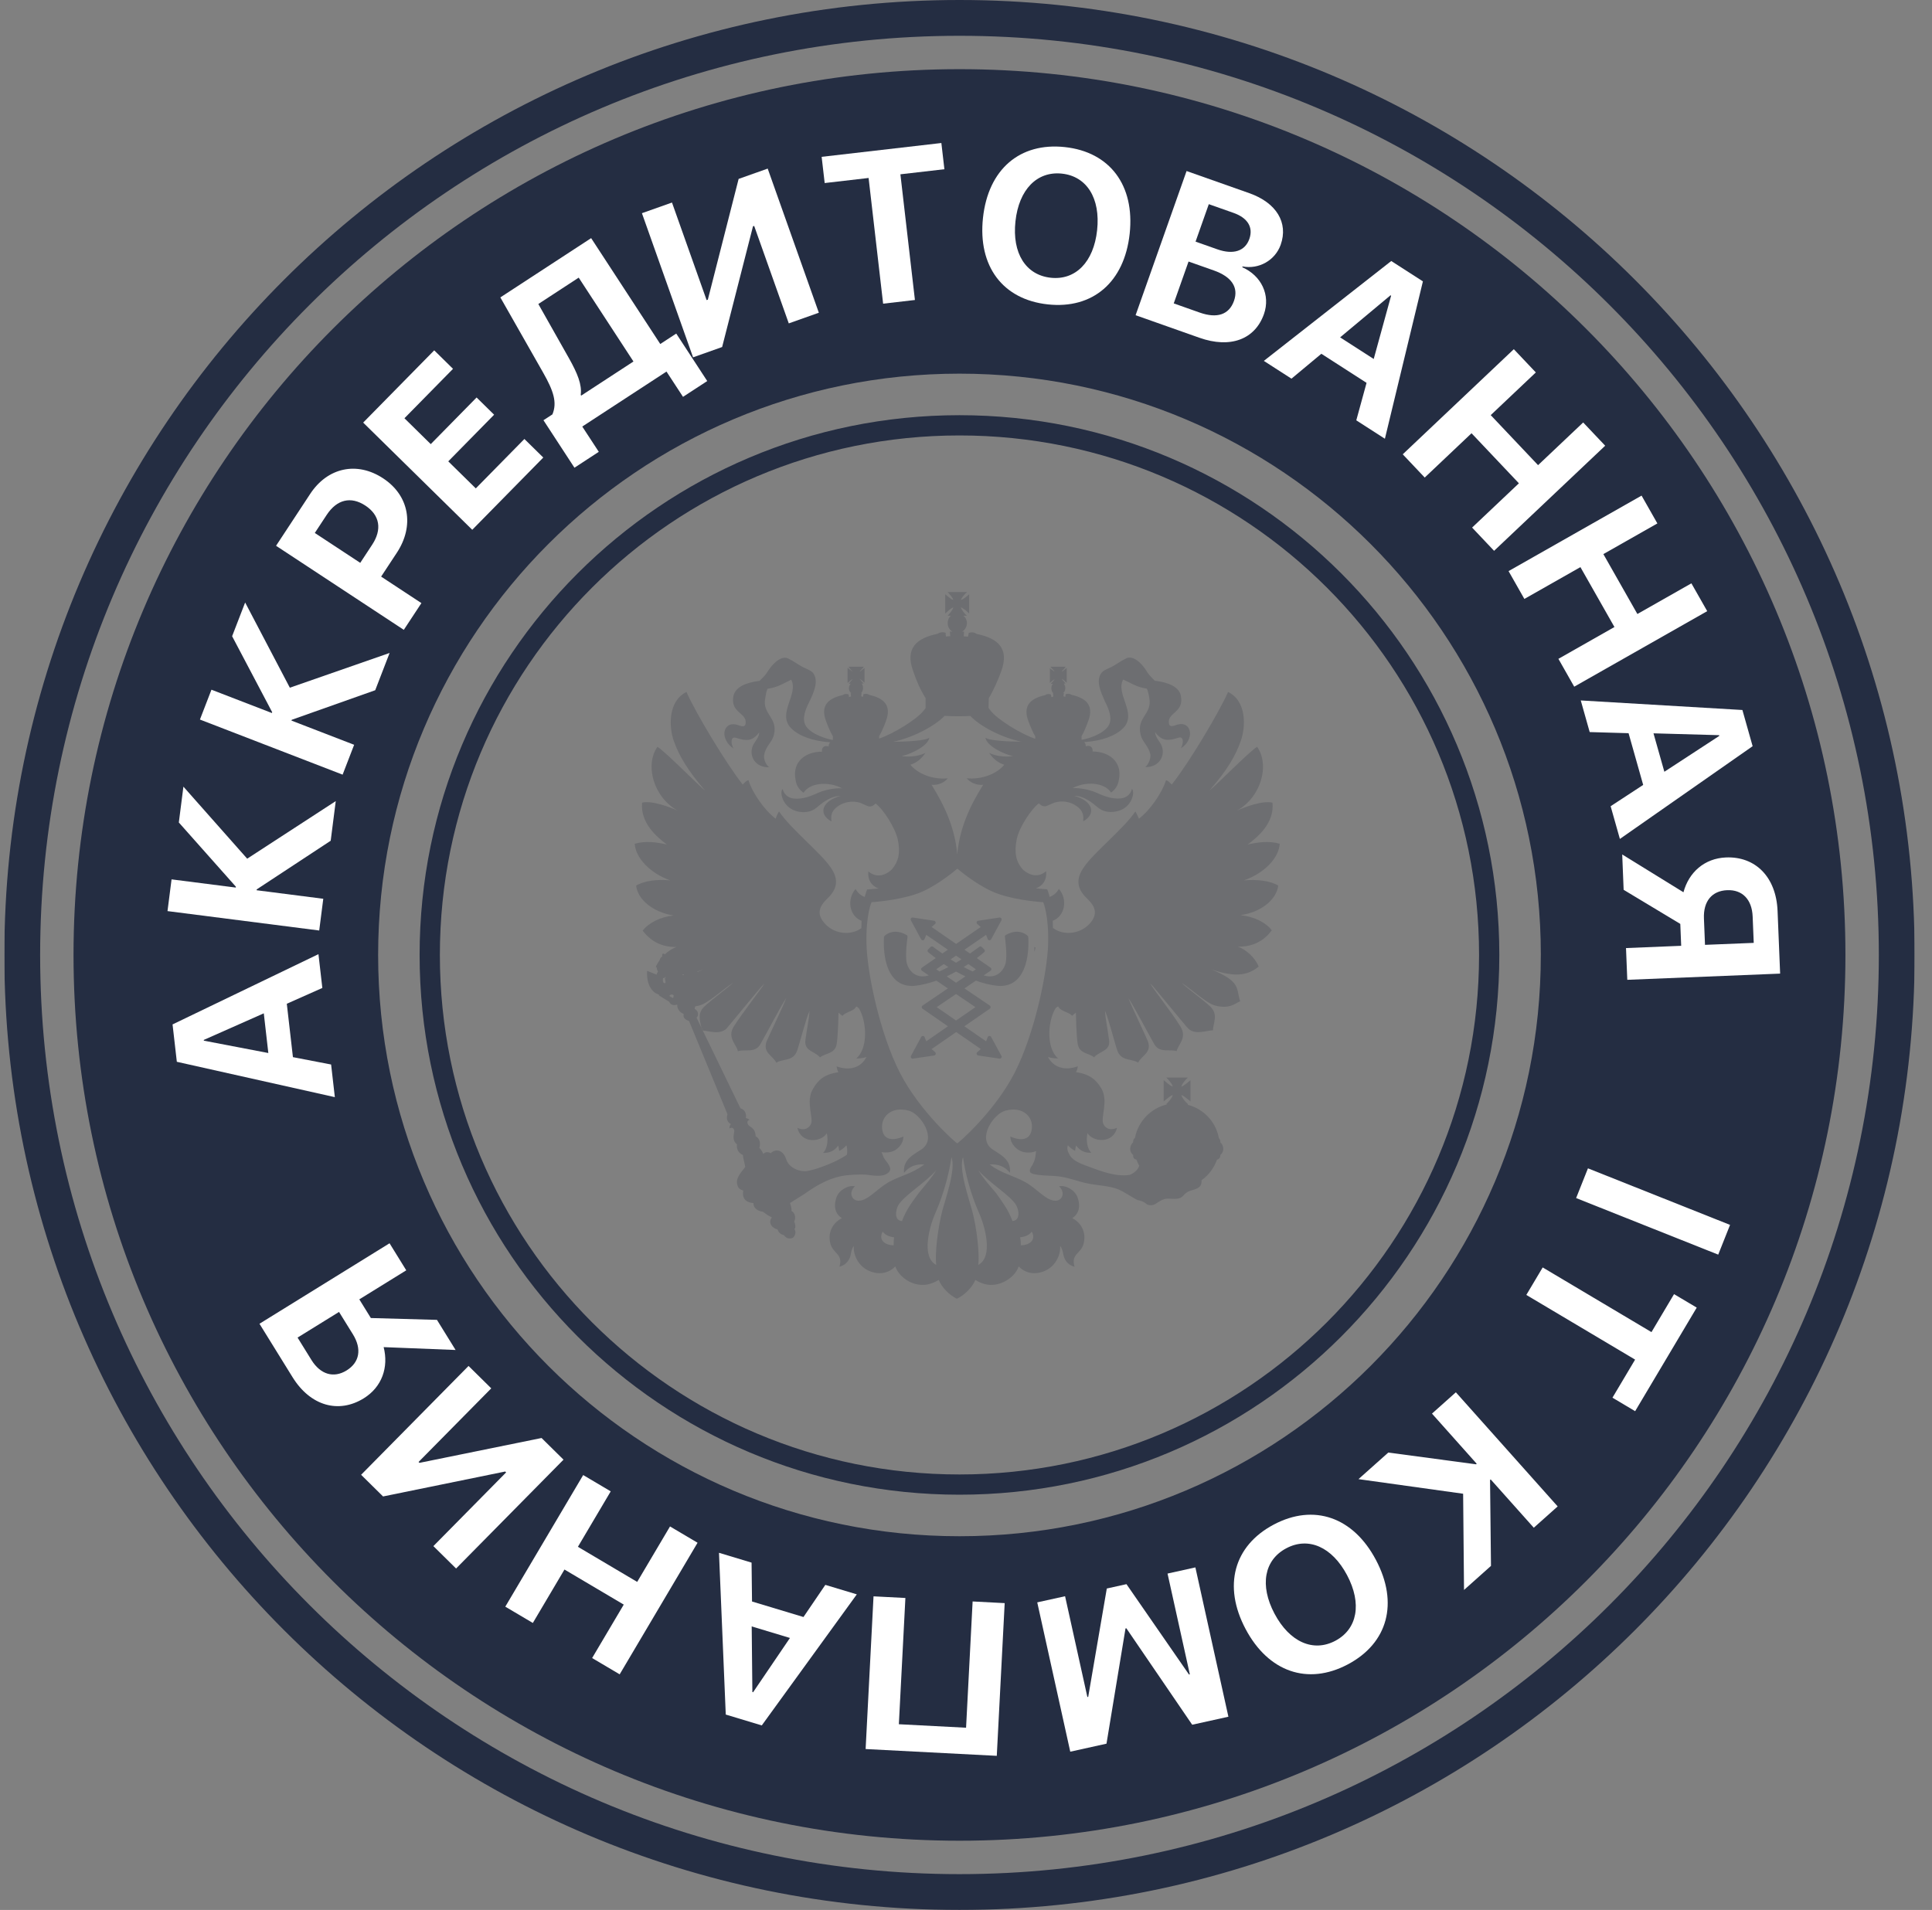 <svg width="89" height="88" viewBox="0 0 89 88" fill="none" xmlns="http://www.w3.org/2000/svg">
<rect x="0" y="0" width="89" height="88" fill="#808080" stroke="none"/>
<g clip-path="url(#clip0_2_1919)">
<g opacity="0.9">
<path d="M44.199 68.868C57.932 68.868 69.068 57.733 69.068 43.999C69.068 30.266 57.932 19.13 44.199 19.13C30.465 19.13 19.33 30.266 19.33 43.999C19.33 57.733 30.465 68.868 44.199 68.868ZM44.199 20.063C57.419 20.063 68.135 30.779 68.135 43.999C68.135 57.22 57.419 67.936 44.199 67.936C30.977 67.936 20.263 57.22 20.263 44C20.263 30.779 30.977 20.063 44.199 20.063Z" fill="#1A233B"/>
<path d="M44.2 0C19.899 0 0.2 19.699 0.2 44C0.2 68.301 19.899 88 44.2 88C68.501 88 88.2 68.301 88.2 44C88.2 19.699 68.501 0 44.2 0ZM44.2 86.351C20.811 86.351 1.849 67.389 1.849 44C1.849 20.611 20.811 1.649 44.2 1.649C67.589 1.649 86.551 20.611 86.551 44C86.551 67.389 67.589 86.351 44.2 86.351Z" fill="#1A233B"/>
<path d="M45.585 74.12C45.329 74.127 45.074 74.164 44.826 74.231L44.947 76.656C45.152 76.681 45.363 76.681 45.568 76.656C46.548 76.606 47.127 76.08 47.085 75.245C47.047 74.487 46.503 74.075 45.585 74.12ZM52.208 73.103H52.185C52.202 73.602 52.255 74.229 52.257 74.721V76.519L53.989 76.023L53.024 74.496C52.764 74.081 52.457 73.54 52.208 73.103ZM64.424 21.27C65.649 22.406 67.074 22.461 68.39 21.02C69.544 19.776 69.43 18.446 68.242 17.375C68.038 17.182 67.815 17.011 67.575 16.866L63.972 20.812C64.109 20.978 64.26 21.131 64.424 21.27ZM32.59 12.623C33.456 12.315 33.816 11.701 33.581 11.026C33.346 10.35 32.726 10.133 31.922 10.392C31.655 10.484 31.398 10.601 31.152 10.739L31.904 12.866L32.59 12.623Z" fill="#1A233B"/>
<path d="M44.2 3.187C21.659 3.187 3.387 21.459 3.387 44C3.387 66.54 21.659 84.811 44.2 84.811C66.741 84.811 85.012 66.538 85.012 43.997C85.012 21.459 66.741 3.187 44.2 3.187ZM70.98 44C70.98 58.79 58.989 70.782 44.199 70.782C29.408 70.782 17.419 58.79 17.419 44C17.419 29.21 29.41 17.216 44.2 17.216C58.99 17.216 70.981 29.21 70.981 44H70.98Z" fill="#1A233B"/>
</g>
<path d="M47.349 43.127C47.341 43.119 47.159 42.929 46.843 42.929C46.676 42.929 46.505 42.982 46.334 43.081C46.303 43.096 46.284 43.13 46.292 43.165C46.292 43.172 46.417 44.024 46.322 44.389C46.25 44.663 46.018 44.986 45.596 44.986C45.505 44.986 45.413 44.971 45.315 44.944H45.311L45.63 44.727C45.653 44.712 45.668 44.685 45.668 44.655C45.668 44.624 45.653 44.602 45.63 44.583L44.995 44.145C45.197 43.993 45.322 43.887 45.337 43.872C45.356 43.856 45.368 43.834 45.368 43.811C45.368 43.788 45.36 43.765 45.341 43.746L45.227 43.632C45.212 43.617 45.189 43.606 45.166 43.606C45.147 43.606 45.128 43.613 45.113 43.625C45.106 43.628 44.938 43.758 44.684 43.933L44.429 43.758L45.425 43.073L45.501 43.271C45.512 43.301 45.543 43.324 45.577 43.324C45.577 43.324 45.577 43.324 45.581 43.324C45.611 43.324 45.642 43.305 45.657 43.279L46.132 42.404C46.147 42.374 46.144 42.34 46.128 42.313C46.113 42.29 46.087 42.275 46.056 42.275C46.052 42.275 46.048 42.275 46.045 42.275L45.064 42.423C45.029 42.427 45.003 42.45 44.992 42.484C44.984 42.514 44.992 42.549 45.018 42.572L45.178 42.712L44.045 43.492L42.916 42.712L43.075 42.572C43.098 42.549 43.109 42.514 43.098 42.484C43.09 42.45 43.064 42.427 43.03 42.423L42.049 42.275C42.045 42.275 42.041 42.275 42.037 42.275C42.007 42.275 41.98 42.286 41.965 42.313C41.946 42.34 41.946 42.374 41.961 42.404L42.433 43.279C42.448 43.305 42.478 43.324 42.509 43.324C42.513 43.324 42.513 43.324 42.513 43.324C42.547 43.324 42.574 43.301 42.589 43.271L42.669 43.073L43.665 43.758L43.41 43.933C43.155 43.758 42.988 43.628 42.984 43.625C42.969 43.613 42.95 43.606 42.931 43.606C42.908 43.606 42.885 43.613 42.87 43.632L42.756 43.746C42.741 43.761 42.729 43.784 42.729 43.811C42.729 43.834 42.741 43.856 42.76 43.872C42.779 43.887 42.904 43.993 43.106 44.145L42.471 44.583C42.448 44.598 42.433 44.624 42.433 44.655C42.433 44.685 42.448 44.708 42.471 44.727L42.79 44.944C42.79 44.944 42.79 44.944 42.786 44.944C42.688 44.971 42.596 44.986 42.505 44.986C42.083 44.986 41.847 44.663 41.775 44.389C41.68 44.024 41.806 43.172 41.806 43.165C41.809 43.13 41.794 43.096 41.764 43.081C41.589 42.982 41.418 42.929 41.254 42.929C40.935 42.929 40.752 43.115 40.745 43.127C40.73 43.138 40.722 43.161 40.722 43.176C40.718 43.229 40.619 44.457 41.19 45.081C41.399 45.309 41.676 45.427 42.007 45.427C42.064 45.427 42.129 45.427 42.19 45.415C42.513 45.377 42.828 45.29 43.136 45.183L43.665 45.541L42.497 46.332C42.475 46.351 42.459 46.373 42.459 46.404C42.459 46.43 42.471 46.457 42.497 46.476L43.668 47.286L42.669 47.978L42.593 47.784C42.581 47.754 42.551 47.734 42.516 47.731C42.516 47.731 42.516 47.731 42.513 47.731C42.482 47.731 42.452 47.75 42.437 47.776L41.965 48.651C41.95 48.677 41.954 48.715 41.969 48.738C41.984 48.761 42.011 48.776 42.041 48.776C42.045 48.776 42.049 48.776 42.053 48.776L43.033 48.632C43.068 48.628 43.094 48.601 43.102 48.571C43.113 48.537 43.102 48.502 43.079 48.48L42.916 48.335L44.049 47.552L45.182 48.335L45.018 48.48C44.992 48.502 44.984 48.537 44.992 48.571C44.999 48.601 45.029 48.624 45.064 48.632L46.045 48.776C46.048 48.776 46.052 48.776 46.056 48.776C46.083 48.776 46.109 48.765 46.128 48.738C46.147 48.712 46.147 48.677 46.132 48.651L45.657 47.776C45.642 47.75 45.615 47.731 45.581 47.731H45.577C45.539 47.731 45.512 47.754 45.501 47.784L45.425 47.978L44.425 47.286L45.596 46.476C45.619 46.461 45.634 46.434 45.634 46.404C45.634 46.373 45.619 46.351 45.596 46.332L44.429 45.541L44.957 45.183C45.261 45.294 45.577 45.377 45.9 45.415C45.965 45.423 46.026 45.427 46.083 45.427C46.417 45.427 46.691 45.309 46.9 45.081C47.47 44.457 47.371 43.229 47.368 43.176C47.368 43.161 47.36 43.142 47.349 43.127ZM44.041 44.031L44.292 44.203C44.212 44.252 44.129 44.305 44.041 44.358C43.954 44.305 43.87 44.256 43.79 44.203L44.041 44.031ZM43.129 44.659L43.474 44.419C43.543 44.461 43.611 44.507 43.687 44.556C43.551 44.628 43.414 44.697 43.277 44.761L43.129 44.659ZM44.934 46.404L44.041 47.02L43.151 46.404L44.041 45.799L44.934 46.404ZM44.041 45.279L43.611 44.986C43.764 44.913 43.904 44.841 44.041 44.765C44.178 44.841 44.322 44.913 44.474 44.986L44.041 45.279ZM44.809 44.761C44.672 44.701 44.532 44.632 44.395 44.556C44.471 44.507 44.539 44.465 44.608 44.419L44.957 44.659L44.809 44.761Z" fill="#6D6E71"/>
<path d="M47.649 43.849C47.683 43.781 47.699 43.651 47.699 43.651L47.649 43.636V43.849Z" fill="#6D6E71"/>
<path d="M58.884 40.804C58.519 40.583 57.914 40.507 57.298 40.564C58.26 40.23 58.918 39.515 58.952 38.876C58.45 38.731 57.93 38.808 57.477 38.91C57.945 38.56 58.713 37.922 58.618 36.983C58.165 36.872 57.337 37.188 56.99 37.344C58.101 36.72 58.5 35.245 57.911 34.409C57.561 34.614 55.975 36.234 55.717 36.42C56.538 35.481 56.922 34.808 57.143 34.177C57.405 33.489 57.424 32.287 56.572 31.884C56.169 32.804 54.763 35.165 53.979 36.146C53.892 36.07 53.824 35.968 53.713 35.949C53.527 36.545 52.972 37.34 52.466 37.72C52.44 37.671 52.39 37.534 52.303 37.386C51.767 38.188 50.375 39.287 49.926 39.963C49.577 40.465 49.577 40.918 50.063 41.385C50.261 41.583 50.634 41.929 50.31 42.416C49.869 43.058 48.984 43.134 48.505 42.754C48.505 42.64 48.501 42.53 48.497 42.427C49.063 42.206 49.197 41.435 48.778 40.956C48.687 41.131 48.535 41.26 48.352 41.325C48.303 41.123 48.261 41.028 48.257 41.017L48.235 40.971H48.185C48.181 40.971 47.995 40.959 47.718 40.929C48.033 40.826 48.235 40.534 48.189 40.142C47.702 40.56 47.216 40.161 47.105 40.051C46.801 39.693 46.714 39.29 46.836 38.675C46.938 38.138 47.493 37.287 47.858 37.013C47.911 37.062 47.995 37.165 48.174 37.15C48.276 37.116 48.447 37.028 48.577 36.979C48.946 36.869 49.303 36.952 49.531 37.1C49.949 37.355 49.911 37.637 49.9 37.842C50.535 37.484 50.314 36.888 49.482 36.667C50.052 36.667 50.52 37.188 50.641 37.253C50.957 37.484 51.409 37.431 51.672 37.306C52.177 37.066 52.28 36.469 52.143 36.348C52.094 36.561 51.93 36.751 51.637 36.785C51.204 36.834 50.786 36.648 50.455 36.5C50.174 36.382 49.721 36.294 49.413 36.313C49.983 35.998 50.869 36.032 51.185 36.519C51.375 36.367 51.493 36.23 51.546 35.914C51.71 35.063 51.044 34.625 50.333 34.625C50.352 34.42 50.208 34.318 50.018 34.386C50.018 34.298 49.995 34.23 49.946 34.196C49.961 34.196 49.983 34.188 49.999 34.188C50.714 34.139 51.39 33.918 51.755 33.534C52.394 32.85 51.375 31.983 51.74 31.31C52.09 31.462 52.348 31.66 52.831 31.728C52.881 31.831 52.926 32.036 52.941 32.147C53.097 32.907 52.348 33.032 52.542 33.842C52.626 34.211 52.903 34.337 52.995 34.774C52.995 34.774 53.029 35.078 52.763 35.344C53.379 35.359 53.702 34.838 53.512 34.355C53.428 34.158 53.215 33.971 53.215 33.74C53.531 34.158 53.812 34.143 54.299 33.987C54.519 33.918 54.538 34.226 54.401 34.473C54.736 34.276 54.82 33.953 54.82 33.808C54.82 33.466 54.553 33.306 54.299 33.375C54.154 33.39 53.865 33.587 53.846 33.306C53.785 32.819 54.553 32.839 54.398 32.055C54.314 31.664 53.877 31.447 53.196 31.363C53.128 31.295 52.957 31.131 52.865 30.994C52.493 30.375 52.105 30.211 51.873 30.337C51.599 30.474 51.459 30.591 51.234 30.713C51.056 30.808 50.866 30.858 50.748 30.994C50.451 31.363 50.733 31.934 50.885 32.283C50.987 32.489 51.234 32.956 51.124 33.306C51.002 33.724 50.314 33.987 49.896 34.074C49.869 34.074 49.85 34.082 49.824 34.082V33.918C49.946 33.705 50.048 33.451 50.132 33.219C50.413 32.466 49.995 32.162 49.375 32.017C49.295 31.968 49.212 31.949 49.109 31.983H49.09L49.075 32.108L48.991 32.082L49.01 31.93H48.972C49.044 31.88 49.075 31.793 49.075 31.709C49.075 31.618 49.041 31.546 49.006 31.496H49.09L49.056 31.462C49.041 31.428 49.006 31.394 48.953 31.34C48.938 31.325 48.919 31.291 48.919 31.272C48.934 31.287 48.953 31.306 48.987 31.322C49.022 31.356 49.071 31.39 49.09 31.424L49.139 31.458V30.77L49.09 30.812C49.075 30.827 49.022 30.861 48.987 30.899C48.953 30.934 48.938 30.934 48.919 30.949C48.919 30.934 48.934 30.915 48.953 30.881C49.006 30.846 49.041 30.797 49.056 30.77L49.09 30.717H48.391L48.425 30.77C48.459 30.793 48.501 30.846 48.535 30.881C48.55 30.915 48.569 30.934 48.584 30.949C48.565 30.934 48.535 30.934 48.516 30.899C48.455 30.865 48.425 30.831 48.391 30.812L48.364 30.77V31.47L48.398 31.436C48.432 31.401 48.467 31.367 48.523 31.333C48.543 31.318 48.573 31.299 48.592 31.284C48.573 31.299 48.558 31.333 48.543 31.352C48.508 31.405 48.463 31.436 48.432 31.474L48.398 31.508H48.508C48.447 31.557 48.432 31.63 48.432 31.721C48.432 31.804 48.467 31.892 48.523 31.941H48.508L48.523 32.093L48.432 32.12L48.413 31.994H48.398C48.295 31.96 48.212 31.979 48.143 32.029C47.512 32.173 47.094 32.481 47.375 33.23C47.463 33.462 47.565 33.717 47.691 33.93V34.04C47.06 33.835 45.923 33.143 45.619 32.724C45.585 32.683 45.558 32.648 45.543 32.622H45.539L45.55 32.169C45.771 31.801 45.969 31.348 46.121 30.934C46.52 29.85 45.931 29.398 44.995 29.211C44.9 29.143 44.782 29.109 44.627 29.162L44.592 29.333L44.395 29.318L44.41 29.097C44.383 29.105 44.349 29.105 44.315 29.105C44.448 29.037 44.543 28.873 44.543 28.706C44.543 28.584 44.482 28.44 44.379 28.371H44.543C44.448 28.288 44.296 28.109 44.265 27.987C44.383 28.021 44.562 28.181 44.645 28.268V27.383C44.562 27.451 44.383 27.622 44.265 27.637C44.296 27.539 44.448 27.367 44.543 27.28H43.657C43.725 27.367 43.897 27.539 43.912 27.637C43.809 27.622 43.638 27.451 43.543 27.383V28.268C43.638 28.181 43.805 28.021 43.912 27.987C43.897 28.105 43.725 28.284 43.657 28.371H43.809C43.706 28.44 43.657 28.584 43.657 28.706C43.657 28.873 43.741 29.04 43.877 29.105C43.843 29.105 43.809 29.105 43.756 29.09L43.775 29.31L43.577 29.326L43.558 29.154C43.406 29.105 43.288 29.139 43.186 29.204C42.258 29.394 41.669 29.843 42.068 30.926C42.205 31.34 42.402 31.797 42.638 32.162V32.629C42.623 32.645 42.604 32.679 42.57 32.713C42.273 33.131 41.129 33.823 40.498 34.029V33.918C40.623 33.705 40.73 33.451 40.813 33.219C41.094 32.466 40.676 32.162 40.045 32.017C39.973 31.968 39.893 31.949 39.79 31.983H39.775L39.756 32.108L39.673 32.082L39.688 31.93H39.673C39.722 31.88 39.756 31.793 39.756 31.709C39.756 31.618 39.741 31.546 39.688 31.496H39.79L39.756 31.462C39.722 31.428 39.688 31.394 39.654 31.34C39.638 31.325 39.612 31.291 39.593 31.272C39.612 31.287 39.654 31.306 39.669 31.322C39.718 31.356 39.752 31.39 39.79 31.424L39.825 31.458V30.77L39.79 30.812C39.756 30.827 39.722 30.861 39.669 30.899C39.654 30.934 39.612 30.934 39.593 30.949C39.612 30.934 39.635 30.915 39.654 30.881C39.688 30.846 39.722 30.797 39.756 30.77L39.79 30.717H39.091L39.125 30.77C39.14 30.793 39.186 30.846 39.22 30.881C39.254 30.915 39.27 30.934 39.27 30.949C39.258 30.93 39.239 30.93 39.209 30.896C39.167 30.861 39.114 30.827 39.099 30.808L39.045 30.766V31.466L39.099 31.432C39.114 31.398 39.167 31.363 39.209 31.329C39.243 31.314 39.258 31.295 39.273 31.28C39.273 31.295 39.258 31.329 39.224 31.348C39.19 31.401 39.144 31.432 39.129 31.47L39.095 31.504H39.186C39.144 31.553 39.106 31.626 39.106 31.717C39.106 31.801 39.14 31.888 39.22 31.937H39.186L39.205 32.09L39.11 32.116L39.095 31.991H39.076C38.973 31.956 38.889 31.976 38.821 32.025C38.19 32.169 37.772 32.477 38.053 33.226C38.14 33.458 38.243 33.713 38.368 33.926V34.089C38.342 34.089 38.319 34.082 38.3 34.082C37.882 33.994 37.182 33.732 37.064 33.314C36.954 32.964 37.201 32.496 37.304 32.291C37.467 31.941 37.741 31.371 37.452 31.002C37.323 30.865 37.137 30.816 36.954 30.721C36.734 30.603 36.597 30.481 36.315 30.344C36.091 30.219 35.711 30.379 35.323 31.002C35.239 31.139 35.061 31.299 34.989 31.371C34.316 31.455 33.882 31.668 33.787 32.063C33.631 32.846 34.399 32.831 34.35 33.314C34.331 33.595 34.034 33.397 33.897 33.382C33.631 33.314 33.369 33.473 33.369 33.816C33.369 33.96 33.464 34.283 33.787 34.481C33.65 34.234 33.666 33.926 33.897 33.994C34.384 34.15 34.654 34.165 34.973 33.747C34.973 33.975 34.768 34.165 34.677 34.363C34.487 34.85 34.802 35.367 35.426 35.352C35.144 35.086 35.202 34.781 35.202 34.781C35.289 34.344 35.563 34.219 35.654 33.85C35.844 33.04 35.091 32.914 35.255 32.154C35.27 32.044 35.304 31.839 35.357 31.736C35.844 31.668 36.11 31.474 36.449 31.318C36.798 31.991 35.791 32.858 36.433 33.542C36.802 33.926 37.483 34.146 38.19 34.196C38.205 34.196 38.228 34.203 38.247 34.207C38.197 34.241 38.171 34.306 38.171 34.394C37.984 34.325 37.84 34.428 37.867 34.633C37.133 34.633 36.486 35.07 36.646 35.922C36.696 36.237 36.817 36.374 37.015 36.526C37.323 36.04 38.209 36.005 38.787 36.321C38.471 36.302 38.019 36.389 37.741 36.507C37.414 36.652 37 36.842 36.566 36.792C36.266 36.758 36.114 36.572 36.053 36.355C35.916 36.477 36.019 37.07 36.528 37.313C36.783 37.439 37.236 37.492 37.551 37.26C37.673 37.192 38.14 36.675 38.715 36.675C37.886 36.895 37.654 37.492 38.304 37.849C38.277 37.644 38.247 37.363 38.661 37.108C38.893 36.964 39.258 36.876 39.619 36.986C39.745 37.036 39.916 37.123 40.019 37.157C40.197 37.173 40.281 37.07 40.334 37.021C40.703 37.294 41.239 38.146 41.357 38.682C41.486 39.298 41.391 39.697 41.083 40.058C40.98 40.169 40.486 40.568 40.003 40.15C39.958 40.541 40.159 40.83 40.475 40.937C40.193 40.967 40.003 40.978 39.999 40.978H39.95L39.931 41.024C39.927 41.032 39.886 41.131 39.832 41.328C39.657 41.26 39.505 41.134 39.414 40.959C38.996 41.438 39.125 42.206 39.688 42.427C39.684 42.533 39.68 42.644 39.68 42.762C39.197 43.134 38.323 43.054 37.889 42.416C37.555 41.929 37.939 41.579 38.129 41.385C38.616 40.918 38.616 40.465 38.262 39.963C37.81 39.29 36.422 38.188 35.886 37.386C35.798 37.53 35.749 37.667 35.73 37.72C35.228 37.34 34.665 36.545 34.479 35.949C34.376 35.964 34.3 36.07 34.213 36.146C33.437 35.165 32.023 32.804 31.624 31.884C30.78 32.287 30.795 33.489 31.053 34.177C31.282 34.808 31.666 35.481 32.475 36.42C32.221 36.23 30.635 34.614 30.285 34.409C29.7 35.245 30.099 36.72 31.206 37.344C30.867 37.188 30.031 36.872 29.578 36.983C29.495 37.922 30.251 38.56 30.719 38.91C30.263 38.808 29.742 38.731 29.24 38.876C29.274 39.515 29.94 40.233 30.875 40.564C30.278 40.503 29.673 40.583 29.305 40.804C29.373 41.469 30.126 42.043 31.027 42.18C30.422 42.248 29.886 42.514 29.605 42.88C29.936 43.313 30.422 43.648 31.164 43.632C30.993 43.693 30.795 43.811 30.628 43.971C30.609 43.955 30.575 43.936 30.544 43.936C30.506 43.952 30.495 44.005 30.506 44.039C30.506 44.039 30.506 44.039 30.506 44.066C30.434 44.115 30.396 44.176 30.388 44.237C30.32 44.336 30.247 44.45 30.209 44.552C30.229 44.56 30.244 44.579 30.259 44.587C30.255 44.64 30.27 44.704 30.312 44.769C30.278 44.803 30.263 44.853 30.244 44.906L29.81 44.731C29.788 45.126 29.875 45.45 30.073 45.651C30.229 45.83 30.407 45.803 30.354 45.864L30.825 46.153C30.909 46.332 31.08 46.332 31.198 46.282C31.198 46.282 31.198 46.297 31.198 46.316C31.198 46.503 31.327 46.655 31.495 46.716C31.46 46.871 31.529 46.97 31.742 47.043L33.513 51.339C33.445 51.544 33.513 51.723 33.669 51.791C33.631 51.841 33.601 51.894 33.601 51.997C33.669 51.947 33.772 51.928 33.821 52.073C33.856 52.175 33.669 52.506 33.951 52.73C33.913 52.928 34.019 53.13 34.221 53.217C34.221 53.32 34.316 53.65 34.331 53.768C34.205 53.947 33.913 54.221 33.951 54.521C33.985 54.734 34.069 54.802 34.24 54.856C34.171 55.24 34.384 55.411 34.707 55.43C34.707 55.711 34.969 55.81 35.141 55.829C35.304 55.951 35.373 56 35.559 56.095C35.388 56.297 35.509 56.563 35.821 56.65C35.855 56.768 35.943 56.871 36.118 56.913C36.22 57.084 36.407 57.084 36.517 57.034C36.585 57 36.707 56.802 36.601 56.631C36.669 56.547 36.635 56.384 36.585 56.281C36.688 56.095 36.601 55.863 36.46 55.795C36.479 55.692 36.426 55.529 36.392 55.43C36.639 55.274 36.947 55.08 37.057 55.011C37.661 54.578 38.346 54.19 39.121 54.141C39.319 54.122 39.684 54.107 39.889 54.122C40.205 54.156 40.638 54.251 40.893 54.053C40.973 54.004 41.022 53.917 41.007 53.833C40.973 53.635 40.76 53.464 40.691 53.289C40.672 53.236 40.642 53.156 40.608 53.084C40.828 53.122 41.034 53.092 41.159 53.031C41.296 52.981 41.627 52.734 41.612 52.365C41.345 52.491 40.707 52.662 40.638 52.016C40.57 51.445 41.072 50.959 41.859 51.172C42.395 51.308 43.178 52.449 42.463 52.947C42.113 53.187 41.577 53.415 41.646 54.038C41.874 53.757 42.182 53.62 42.581 53.654C41.996 54.088 41.543 54.141 40.927 54.472C40.391 54.787 39.992 55.308 39.57 55.323C39.247 55.339 39.068 54.955 39.384 54.658C39.068 54.59 38.65 54.837 38.532 55.167C38.38 55.62 38.498 55.943 38.779 56.126C38.399 56.331 38.114 56.73 38.251 57.3C38.38 57.768 38.847 57.768 38.669 58.365C38.931 58.296 39.102 58.118 39.178 57.863C39.212 57.684 39.247 57.498 39.334 57.411C39.296 57.768 39.502 58.296 39.992 58.536C40.323 58.699 40.844 58.764 41.243 58.35C41.406 58.817 41.958 59.22 42.532 59.201C42.794 59.201 43.053 59.087 43.246 58.973C43.383 59.319 43.733 59.673 44.079 59.84C44.436 59.673 44.786 59.319 44.931 58.973C45.121 59.091 45.383 59.201 45.638 59.201C46.189 59.217 46.771 58.817 46.927 58.35C47.326 58.764 47.847 58.699 48.178 58.536C48.664 58.296 48.87 57.768 48.835 57.411C48.926 57.498 48.961 57.684 48.999 57.863C49.067 58.118 49.234 58.296 49.501 58.365C49.322 57.768 49.801 57.768 49.919 57.3C50.056 56.73 49.774 56.327 49.398 56.126C49.672 55.947 49.801 55.624 49.638 55.167C49.52 54.837 49.101 54.59 48.786 54.658C49.101 54.955 48.93 55.339 48.6 55.323C48.181 55.308 47.782 54.783 47.242 54.472C46.63 54.137 46.178 54.088 45.588 53.654C45.988 53.62 46.303 53.757 46.524 54.038C46.592 53.415 46.056 53.187 45.706 52.947C44.999 52.449 45.775 51.308 46.322 51.172C47.098 50.959 47.611 51.445 47.531 52.016C47.448 52.666 46.824 52.495 46.543 52.365C46.543 52.73 46.873 52.977 47.01 53.031C47.17 53.107 47.467 53.149 47.729 53.035C47.721 53.099 47.71 53.168 47.71 53.187C47.657 53.742 47.36 53.791 47.463 54.019C47.607 54.19 48.562 54.156 48.82 54.209C49.273 54.27 49.657 54.437 50.09 54.525C50.577 54.627 51.094 54.627 51.531 54.806C51.812 54.928 52.128 55.156 52.401 55.293C52.82 55.361 52.751 55.532 53.017 55.532C53.257 55.532 53.348 55.327 53.656 55.243C53.869 55.194 54.109 55.278 54.322 55.209C54.477 55.175 54.546 55.015 54.69 54.928C54.861 54.825 55.101 54.825 55.261 54.677C55.344 54.601 55.363 54.456 55.348 54.354L55.352 54.377C55.679 54.148 55.926 53.814 56.063 53.43C56.147 53.415 56.215 53.339 56.215 53.251C56.215 53.236 56.215 53.217 56.215 53.217C56.299 53.149 56.352 53.046 56.352 52.943C56.352 52.814 56.302 52.711 56.215 52.628C56.215 52.628 56.215 52.609 56.215 52.593C56.215 52.525 56.181 52.476 56.147 52.43C56.01 51.689 55.447 51.092 54.721 50.905C54.721 50.886 54.721 50.886 54.721 50.871H54.706C54.706 50.837 54.69 50.818 54.664 50.818C54.561 50.715 54.439 50.556 54.424 50.453C54.542 50.487 54.74 50.673 54.842 50.749V49.769C54.74 49.845 54.546 50.031 54.424 50.065C54.439 49.944 54.626 49.731 54.721 49.647H53.725C53.816 49.731 54.006 49.944 54.021 50.065C53.903 50.031 53.706 49.845 53.607 49.769V50.749C53.709 50.673 53.903 50.487 54.021 50.453C54.006 50.575 53.816 50.788 53.725 50.871L53.759 50.886C53.017 51.057 52.421 51.673 52.284 52.43C52.234 52.472 52.2 52.525 52.2 52.593C52.2 52.609 52.2 52.628 52.2 52.628C52.113 52.711 52.063 52.814 52.063 52.943C52.063 53.042 52.113 53.149 52.2 53.217C52.2 53.217 52.2 53.232 52.2 53.251C52.2 53.361 52.269 53.415 52.352 53.43C52.386 53.525 52.428 53.62 52.474 53.704C52.474 53.696 52.474 53.696 52.485 53.685C52.424 53.966 52.082 54.137 52.006 54.137C51.398 54.224 50.725 53.966 50.113 53.738C49.843 53.635 49.474 53.517 49.295 53.251C49.185 53.057 49.136 52.936 49.193 52.765C49.261 52.848 49.371 52.943 49.527 53.027C49.542 52.943 49.542 52.848 49.577 52.78C49.733 53.012 49.98 53.13 50.276 53.114C50.098 52.962 50.014 52.559 50.098 52.209C50.345 52.628 51.284 52.711 51.455 51.962C51.105 52.126 50.881 51.947 50.816 51.757C50.714 51.457 51.056 50.73 50.748 50.172C50.501 49.753 50.219 49.499 49.565 49.396C49.615 49.316 49.634 49.248 49.649 49.13C49.044 49.35 48.523 49.179 48.276 48.697C48.398 48.746 48.573 48.765 48.744 48.765C48.208 48.328 48.242 47.092 48.626 46.453C48.676 46.419 48.695 46.385 48.744 46.37C48.862 46.609 49.212 46.609 49.39 46.803C49.459 46.735 49.493 46.716 49.562 46.659C49.562 46.659 49.577 47.674 49.645 48.092C49.714 48.56 50.166 48.51 50.398 48.715C50.672 48.415 51.166 48.43 51.09 47.913C51.021 47.396 50.919 46.925 50.904 46.575C51.056 46.891 51.356 48.077 51.474 48.415C51.668 48.917 52.154 48.765 52.428 48.963C52.607 48.613 53.059 48.51 52.881 47.982C52.831 47.845 52.09 46.286 51.98 45.986C52.242 46.37 52.96 47.742 53.181 48.126C53.428 48.525 53.88 48.331 54.204 48.43C54.264 48.141 54.702 47.807 54.382 47.305C53.983 46.64 53.044 45.48 52.995 45.316C53.181 45.495 54.637 47.305 54.751 47.404C55.09 47.7 55.584 47.472 55.877 47.472C55.877 47.142 56.139 46.765 55.759 46.381C55.409 46.047 54.607 45.476 54.436 45.282C54.972 45.651 55.603 46.237 55.979 46.332C56.645 46.503 56.884 46.237 57.131 46.134C56.926 45.529 57.2 45.248 55.793 44.659C57.01 45.092 57.549 44.879 57.983 44.537C57.812 44.104 57.378 43.739 57.025 43.617C57.77 43.632 58.264 43.301 58.587 42.864C58.314 42.499 57.77 42.233 57.146 42.165C58.066 42.039 58.8 41.469 58.884 40.804ZM30.662 45.271C30.647 45.271 30.647 45.286 30.628 45.305C30.525 45.29 30.525 45.168 30.544 45.066C30.593 45.066 30.628 45.05 30.662 45.016L30.677 45.035L30.628 45.069C30.647 45.134 30.647 45.203 30.662 45.271ZM30.997 45.986L30.829 45.887C30.898 45.807 30.962 45.807 31.031 45.853C31.031 45.902 31.031 45.952 30.997 45.986ZM31.498 44.921C31.476 44.921 31.453 44.921 31.43 44.921C31.426 44.917 31.422 44.91 31.419 44.906C31.449 44.898 31.483 44.898 31.51 44.891C31.51 44.898 31.502 44.91 31.498 44.921ZM41.167 57.376C40.748 57.376 40.452 57.114 40.665 56.745C40.775 56.913 40.996 56.989 41.186 57.008C41.167 57.182 41.167 57.232 41.167 57.376ZM47.527 56.745C47.74 57.114 47.444 57.376 47.026 57.376C47.026 57.232 47.026 57.182 46.991 57.008C47.185 56.992 47.413 56.92 47.527 56.745ZM41.151 34.177C42.106 33.971 43.079 33.435 43.516 32.983C43.877 33.006 44.345 33.01 44.699 32.987C45.128 33.443 46.087 33.968 47.045 34.173C46.489 34.173 45.52 34.124 45.398 33.987C45.432 34.337 46.174 34.732 46.661 34.838C46.258 34.888 45.885 34.838 45.569 34.694C45.74 34.941 45.938 35.127 46.261 35.237C45.923 35.656 45.223 35.926 44.532 35.861C44.703 36.066 45.018 36.196 45.292 36.158C44.668 37.15 44.208 38.169 44.098 39.347H44.094V39.351C43.992 38.169 43.532 37.15 42.912 36.158C43.193 36.192 43.501 36.066 43.661 35.861C42.961 35.929 42.288 35.656 41.938 35.237C42.266 35.127 42.459 34.941 42.63 34.694C42.322 34.838 41.938 34.888 41.539 34.838C42.026 34.728 42.775 34.337 42.809 33.987C42.676 34.127 41.707 34.177 41.151 34.177ZM32.403 44.666C32.316 44.704 32.209 44.75 32.13 44.784C32.13 44.777 32.13 44.769 32.13 44.761C32.213 44.727 32.32 44.697 32.403 44.666ZM38.54 49.134C38.559 49.252 38.574 49.32 38.623 49.4C37.965 49.502 37.688 49.757 37.448 50.175C37.114 50.738 37.464 51.464 37.369 51.761C37.3 51.947 37.083 52.13 36.734 51.966C36.905 52.719 37.84 52.632 38.087 52.213C38.171 52.563 38.087 52.966 37.916 53.118C38.209 53.133 38.456 53.016 38.608 52.784C38.642 52.852 38.642 52.947 38.657 53.031C38.821 52.947 38.924 52.852 38.992 52.768C39.019 52.852 39.049 53.05 39.011 53.209C38.886 53.293 38.745 53.373 38.524 53.487C38.175 53.658 37.536 53.905 37.171 53.955C36.87 54.004 36.35 53.833 36.217 53.415C36.095 53.016 35.764 52.886 35.502 53.133C35.433 53.084 35.247 53.046 35.167 53.171C35.167 53.171 35.084 52.981 34.981 52.89C35.049 52.685 34.996 52.438 34.81 52.354C34.795 51.951 34.547 51.951 34.46 51.814C34.411 51.73 34.411 51.624 34.529 51.609C34.479 51.533 34.373 51.517 34.357 51.517C34.392 51.346 34.338 51.133 34.11 51.065L32.088 46.891C32.217 46.754 32.148 46.556 32.004 46.487C32.004 46.487 32.004 46.472 32.004 46.453C32.015 46.419 32.019 46.396 32.023 46.37C32.076 46.362 32.145 46.347 32.202 46.332C32.601 46.237 33.224 45.651 33.764 45.282C33.574 45.48 32.791 46.05 32.441 46.381C32.114 46.704 32.251 47.027 32.304 47.32L32.38 47.484C32.677 47.503 33.122 47.681 33.453 47.408C33.555 47.305 35.015 45.495 35.209 45.32C35.133 45.484 34.213 46.643 33.795 47.309C33.487 47.811 33.939 48.141 33.992 48.434C34.323 48.331 34.776 48.529 35.015 48.13C35.247 47.746 35.954 46.373 36.217 45.989C36.114 46.29 35.365 47.849 35.312 47.986C35.133 48.514 35.586 48.617 35.764 48.966C36.038 48.769 36.528 48.925 36.718 48.419C36.836 48.081 37.137 46.894 37.292 46.579C37.273 46.929 37.171 47.4 37.102 47.917C37.034 48.438 37.521 48.419 37.775 48.719C38.023 48.514 38.475 48.563 38.543 48.096C38.612 47.678 38.627 46.662 38.627 46.662C38.696 46.723 38.73 46.739 38.806 46.807C38.973 46.609 39.327 46.609 39.444 46.373C39.498 46.389 39.513 46.423 39.566 46.457C39.95 47.096 39.98 48.331 39.444 48.769C39.6 48.769 39.794 48.75 39.912 48.7C39.676 49.183 39.148 49.354 38.54 49.134ZM42.319 54.974C42.003 55.407 41.756 55.722 41.551 56.262C41.182 56.228 41.254 55.776 41.372 55.548C41.619 55.095 42.623 54.506 43.129 53.917C42.904 54.293 42.593 54.635 42.319 54.974ZM43.41 55.776C43.205 56.574 43.06 57.753 43.129 58.281C42.421 57.912 42.821 56.49 43.094 55.878C43.474 55.027 43.741 53.985 43.828 53.32C44.049 53.825 43.558 55.236 43.41 55.776ZM45.064 58.281C45.132 57.753 44.995 56.574 44.782 55.776C44.634 55.236 44.148 53.825 44.364 53.32C44.448 53.985 44.714 55.023 45.098 55.878C45.372 56.49 45.771 57.912 45.064 58.281ZM46.82 55.544C46.942 55.776 47.01 56.224 46.642 56.259C46.436 55.719 46.189 55.407 45.885 54.97C45.6 54.635 45.288 54.289 45.064 53.913C45.566 54.506 46.573 55.091 46.82 55.544ZM46.733 49.442C45.809 51.236 44.117 52.696 44.098 52.677C44.079 52.7 42.387 51.236 41.463 49.442C40.539 47.651 39.946 44.834 39.916 43.488C39.882 42.142 40.148 41.568 40.148 41.568C40.148 41.568 41.304 41.503 42.227 41.184C43.011 40.914 43.862 40.226 44.102 40.024C44.341 40.226 45.193 40.91 45.98 41.184C46.9 41.507 48.056 41.568 48.056 41.568C48.056 41.568 48.318 42.146 48.284 43.488C48.246 44.834 47.653 47.651 46.733 49.442Z" fill="#6D6E71"/>
<path d="M15.618 60.447L16.258 61.48C16.674 62.153 16.568 62.77 15.966 63.143C15.372 63.51 14.762 63.331 14.348 62.663L13.708 61.629L15.618 60.447ZM17.084 60.728L16.552 59.868L18.715 58.53L17.945 57.284L11.953 60.992L13.474 63.45C14.299 64.783 15.601 65.143 16.756 64.428C17.599 63.907 17.91 62.99 17.673 62.069L20.987 62.2L20.129 60.813L17.084 60.728Z" fill="white"/>
<path d="M22.63 63.968L21.584 62.936L16.635 67.951L17.646 68.949L23.273 67.8L23.315 67.841L19.964 71.237L21.01 72.269L25.959 67.254L24.948 66.256L19.324 67.401L19.282 67.36L22.63 63.968Z" fill="white"/>
<path d="M26.865 67.963L23.277 74.027L24.546 74.778L26.003 72.316L28.734 73.932L27.277 76.394L28.546 77.145L32.134 71.082L30.865 70.331L29.353 72.886L26.622 71.269L28.134 68.714L26.865 67.963Z" fill="white"/>
<path d="M34.622 71.998L33.121 71.545L33.433 78.998L35.092 79.499L39.47 73.46L38.02 73.023L37.013 74.504L34.643 73.789L34.622 71.998ZM34.692 77.97L34.659 77.96L34.628 74.937L36.39 75.469L34.692 77.97Z" fill="white"/>
<path d="M40.24 73.551L39.876 80.587L45.918 80.9L46.282 73.864L44.805 73.787L44.503 79.605L41.407 79.444L41.708 73.627L40.24 73.551Z" fill="white"/>
<path d="M47.782 73.829L49.303 80.709L50.972 80.34L51.848 75.03L51.886 75.022L54.92 79.467L56.588 79.098L55.067 72.218L53.784 72.502L54.811 77.145L54.773 77.154L51.892 72.99L50.986 73.191L50.13 78.181L50.091 78.189L49.064 73.546L47.782 73.829Z" fill="white"/>
<path d="M62.088 76.687C63.935 75.709 64.436 73.858 63.384 71.873C62.336 69.893 60.523 69.267 58.676 70.245C56.834 71.221 56.329 73.074 57.378 75.054C58.429 77.039 60.246 77.663 62.088 76.687ZM61.512 75.6C60.494 76.139 59.404 75.656 58.711 74.348C58.021 73.045 58.236 71.876 59.255 71.337C60.277 70.795 61.365 71.274 62.055 72.577C62.748 73.885 62.531 75.06 61.512 75.6Z" fill="white"/>
<path d="M67.401 68.824L67.442 73.257L68.684 72.148L68.641 68.19L68.67 68.164L70.656 70.39L71.756 69.408L67.066 64.15L65.966 65.132L68.026 67.442L67.997 67.468L63.954 66.926L62.58 68.151L67.401 68.824Z" fill="white"/>
<path d="M70.312 59.664L75.323 62.644L74.28 64.398L75.325 65.02L78.162 60.248L77.117 59.627L76.077 61.377L71.066 58.397L70.312 59.664Z" fill="white"/>
<path d="M72.606 55.201L79.152 57.807L79.697 56.437L73.151 53.831L72.606 55.201Z" fill="white"/>
<path d="M78.543 43.534L78.494 42.319C78.462 41.529 78.858 41.044 79.565 41.015C80.263 40.986 80.706 41.442 80.738 42.228L80.788 43.443L78.543 43.534ZM77.405 42.569L77.446 43.578L74.904 43.682L74.963 45.145L82.004 44.859L81.886 41.971C81.822 40.405 80.865 39.452 79.509 39.507C78.518 39.547 77.797 40.192 77.551 41.111L74.729 39.369L74.795 40.998L77.405 42.569Z" fill="white"/>
<path d="M74.196 37.146L74.622 38.654L80.737 34.381L80.266 32.713L72.82 32.273L73.231 33.73L75.022 33.782L75.695 36.165L74.196 37.146ZM79.193 33.873L79.202 33.906L76.671 35.559L76.17 33.788L79.193 33.873Z" fill="white"/>
<path d="M72.518 31.639L78.645 28.159L77.916 26.877L75.428 28.29L73.861 25.53L76.349 24.117L75.621 22.835L69.494 26.314L70.222 27.596L72.804 26.13L74.371 28.89L71.79 30.356L72.518 31.639Z" fill="white"/>
<path d="M68.827 25.379L73.945 20.536L72.931 19.465L70.853 21.432L68.672 19.127L70.75 17.16L69.736 16.089L64.619 20.932L65.632 22.003L67.788 19.962L69.97 22.268L67.814 24.308L68.827 25.379Z" fill="white"/>
<path d="M62.479 19.367L63.797 20.215L65.548 12.964L64.09 12.026L58.22 16.628L59.493 17.447L60.87 16.3L62.952 17.64L62.479 19.367ZM64.055 13.606L64.083 13.624L63.282 16.54L61.734 15.544L64.055 13.606Z" fill="white"/>
<path d="M55.255 15.563C56.673 16.064 57.811 15.642 58.225 14.473C58.535 13.594 58.105 12.701 57.227 12.313L57.24 12.276C57.982 12.419 58.74 12.004 58.997 11.276C59.356 10.259 58.8 9.342 57.552 8.901L54.661 7.88L52.313 14.523L55.255 15.563ZM55.685 9.407L56.827 9.81C57.476 10.04 57.742 10.475 57.553 11.009C57.355 11.571 56.815 11.748 56.074 11.486L55.075 11.133L55.685 9.407ZM54.07 13.979L54.752 12.05L55.916 12.461C56.736 12.751 57.065 13.24 56.846 13.861C56.621 14.497 56.068 14.685 55.267 14.402L54.07 13.979Z" fill="white"/>
<path d="M49.053 6.777C46.975 6.553 45.523 7.805 45.282 10.039C45.042 12.267 46.192 13.801 48.27 14.025C50.343 14.249 51.799 12.997 52.04 10.768C52.281 8.535 51.126 7.001 49.053 6.777ZM48.921 8C50.066 8.124 50.699 9.135 50.54 10.606C50.382 12.072 49.548 12.921 48.403 12.797C47.252 12.672 46.619 11.666 46.778 10.2C46.936 8.729 47.775 7.877 48.921 8Z" fill="white"/>
<path d="M42.147 13.822L41.478 8.031L43.505 7.797L43.365 6.589L37.85 7.226L37.99 8.434L40.013 8.2L40.682 13.992L42.147 13.822Z" fill="white"/>
<path d="M36.336 14.9L37.721 14.409L35.365 7.768L34.026 8.243L32.607 13.808L32.551 13.828L30.956 9.332L29.571 9.823L31.927 16.464L33.266 15.989L34.687 10.428L34.742 10.409L36.336 14.9Z" fill="white"/>
<path d="M26.218 16.52L24.799 14.007L26.659 12.792L29.181 16.656L26.773 18.228L26.752 18.195C26.813 17.718 26.603 17.208 26.218 16.52ZM26.823 19.653L30.703 17.12L31.464 18.285L32.58 17.557L31.152 15.369L30.416 15.85L27.232 10.972L23.049 13.703L25.02 17.168C25.494 18.002 25.677 18.541 25.448 19.093L25.035 19.362L26.463 21.55L27.584 20.818L26.823 19.653Z" fill="white"/>
<path d="M24.157 20.226L21.918 22.503L20.65 21.257L22.762 19.108L21.955 18.314L19.843 20.463L18.631 19.271L20.869 16.994L20.003 16.142L16.73 19.471L21.755 24.41L25.027 21.081L24.157 20.226Z" fill="white"/>
<path d="M12.717 25.147L18.602 29.02L19.413 27.788L17.557 26.567L18.282 25.466C19.098 24.226 18.857 22.834 17.649 22.039C16.438 21.242 15.087 21.545 14.292 22.752L12.717 25.147ZM14.502 24.556L15.052 23.72C15.517 23.015 16.16 22.854 16.829 23.294C17.502 23.737 17.607 24.396 17.142 25.101L16.595 25.933L14.502 24.556Z" fill="white"/>
<path d="M13.352 31.686L11.293 27.76L10.693 29.314L12.539 32.816L12.524 32.852L9.741 31.778L9.21 33.153L15.783 35.692L16.314 34.316L13.426 33.201L13.44 33.164L17.285 31.802L17.948 30.085L13.352 31.686Z" fill="white"/>
<path d="M11.387 39.564L8.449 36.245L8.238 37.896L10.867 40.856L10.862 40.895L7.903 40.517L7.716 41.979L14.705 42.873L14.892 41.411L11.821 41.018L11.826 40.979L15.234 38.737L15.467 36.911L11.387 39.564Z" fill="white"/>
<path d="M14.849 45.52L14.67 43.963L7.949 47.2L8.146 48.922L15.425 50.551L15.253 49.047L13.494 48.708L13.212 46.248L14.849 45.52ZM9.391 47.949L9.387 47.915L12.152 46.689L12.361 48.518L9.391 47.949Z" fill="white"/>
</g>
<defs>
<clipPath id="clip0_2_1919">
<rect width="88" height="88" fill="white" transform="translate(0.2)"/>
</clipPath>
</defs>
</svg>
